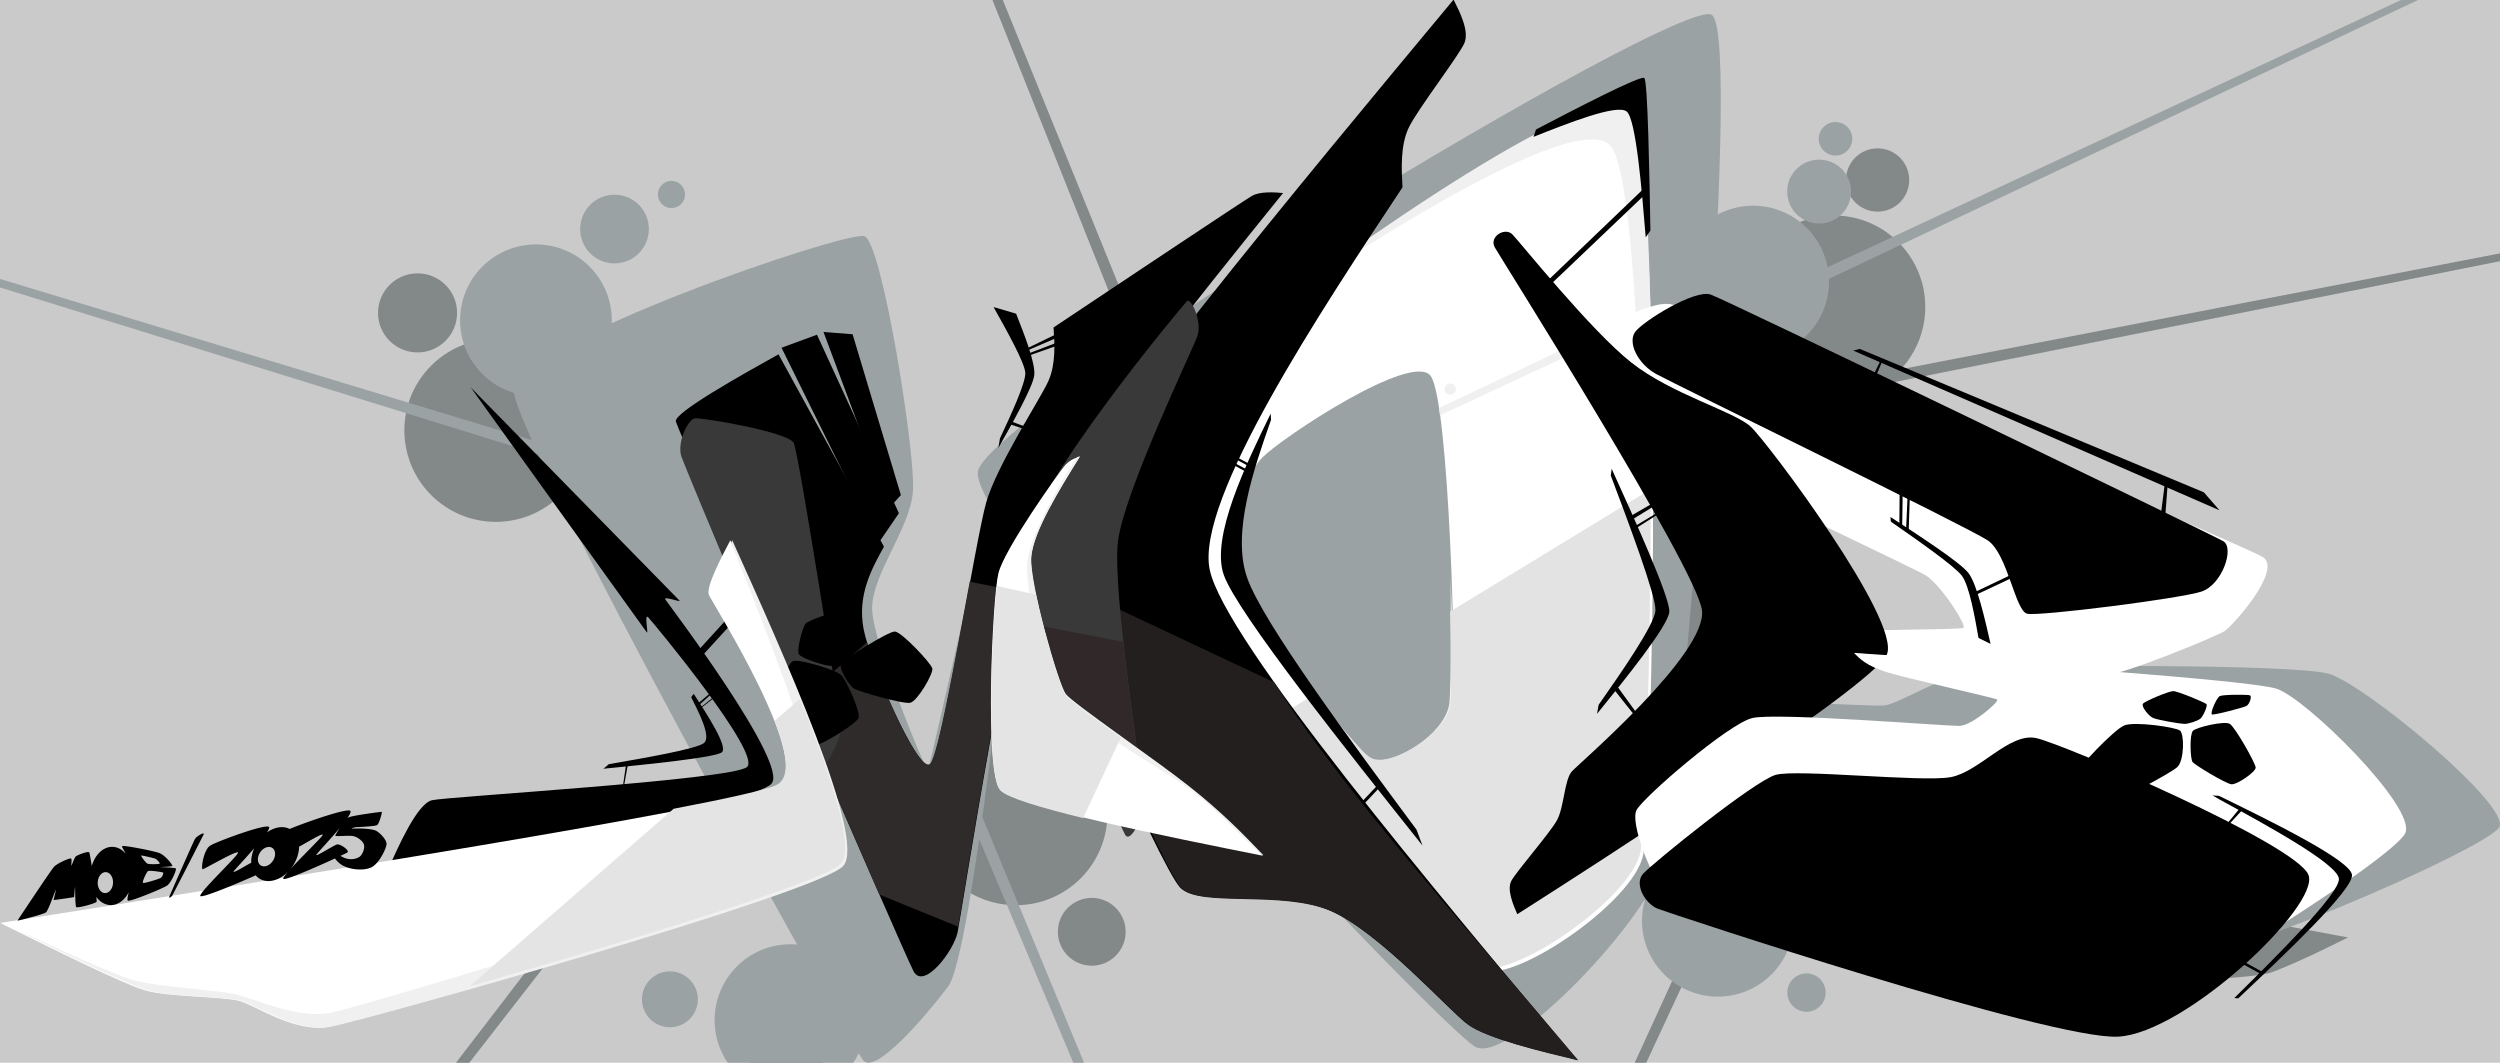 <?xml version="1.0" encoding="UTF-8"?>
<!-- Created with Inkscape (http://www.inkscape.org/) -->
<svg width="1098" height="466.74" version="1.1" viewBox="0 0 290.52 123.49" xmlns="http://www.w3.org/2000/svg">
 <g transform="translate(-46.051 -4.005)" type="layer">
  <rect x="37.245" y="-3.214" width="306.28" height="138.63" fill="#cacaca" stroke-width=".383"/>
 </g>
 <g id="U0_block" fill="#838889" type="layer">
  <path transform="translate(21.532 22.461)" d="m175.03-17.242c0.122 1.099 0.229 2.545 0.264 4.498 0.071 3.957-0.059 9.364-0.328 15.537l-0.203 4.652 4.107-2.195c0.882-0.471 1.867-0.72 2.867-0.727 3.431 0.004 6.152 2.728 6.152 6.156-2e-3 1.758-0.753 3.429-2.066 4.598l-2.988 2.658 3.609 1.723c1.504 0.718 3.598 1.729 5.312 2.551l0.926 0.443 0.982-0.293c1.146-0.343 2.163-0.602 2.832-0.721 0.446-0.079 0.771-0.07 0.627-0.084-0.08-0.008 0.225 0.067 0.381 0.121 0.313 0.108 0.748 0.282 1.256 0.504 1.524 0.667 3.695 1.767 5.969 2.982 2.842 1.52 5.869 3.227 8.193 4.562 0.016 0.009 2.807 1.636 3.43 1.996 0.01 0.02 0.021 0.039 0.031 0.061 0.022 0.042 0.043 0.087 0.066 0.133 0.025 0.051 0.051 0.104 0.078 0.158 0.268 0.544 0.59 1.239 0.807 1.74l0.391 0.906 0.889 0.432c4.517 2.188 8.787 4.255 11.631 5.644l0.051 0.025 0.053 0.021c2.583 1.127 4.827 2.114 6.482 2.853 1e-3 4.6e-4 0.943 0.435 1.756 0.809-5e-3 0.01-9e-3 0.018-0.014 0.027-0.054 0.107-0.114 0.222-0.18 0.34-0.496 0.887-1.321 1.995-2.057 2.859-7.2e-4 8.44e-4 -1.249 1.358-1.248 1.357 5.1e-4 -3.39e-4 -1.827 0.816-1.828 0.816-0.76 0.324-1.672 0.701-2.643 1.09-1.618 0.648-3.405 1.329-4.936 1.859l0.861 5.166c5.745 0.016 11.707 0.11 15.973 0.312 1.706 0.081 3.146 0.181 4.143 0.291 0.664 0.074 1.167 0.172 1.23 0.189 0.067 0.019 0.734 0.296 1.527 0.764 1.19 0.701 2.8 1.809 4.518 3.107 4.294 3.246 9.396 7.865 11.287 10.34 0.026 0.034 0.047 0.064 0.072 0.098-1.206 0.746-3.324 1.92-6.246 3.312-2.998 1.429-6.608 3.029-10.379 4.586l-8.32 3.436 8.854 1.631c0.703 0.13 1.402 0.259 2.133 0.395-1.408 0.684-2.841 1.413-4.098 1.998-2.316 1.078-4.344 1.928-5.023 2.133-0.738 0.223-3.02 0.474-5.168 0.617-1.745 0.116-4.354 0.228-5.742 0.6-1.085 0.29-2.813 1.202-3.797 1.658-0.983 0.456-2.015 0.877-2.971 1.123-0.955 0.246-1.806 0.309-2.488 0.18-0.202-0.038-1.561-0.365-3.217-0.799l-0.014 0.053c-1.678-0.464-4.026-1.117-7.137-1.99-4.959-1.372-11.168-3.143-17.449-4.988-0.633-0.184-1.219-0.354-1.836-0.535-0.274-0.081-0.543-0.163-0.844-0.252-1.581-0.464-3.119-0.927-4.693-1.397l-2.562-0.764-0.748 2.566c-0.769 2.642-3.162 4.437-5.912 4.438-3.434 1.41e-4 -6.162-2.727-6.162-6.152 2e-3 -0.622 0.098-1.24 0.285-1.832l-4.779-2.217c-2.41 3.814-6.762 8.78-10.652 12.201l-1.543 1.357 0.926 1.834c0.014 0.028 0.305 0.604 0.42 0.832-0.842-0.234-1.715-0.462-2.475-0.709l-1.07-0.348-0.994 0.527c-0.52 0.276-0.889 0.394-1.115 0.453-0.315-0.272-0.945-0.812-0.945-0.812-0.515-0.469-1.148-1.066-1.877-1.768-2.732-2.631-6.796-6.742-11.396-11.531l-0.246-0.256-0.303-0.182c-0.657-0.394-1.4-0.807-2.131-1.119-1.41-0.603-2.96-0.959-4.441-1.176-3.386-0.495-7.493-0.377-9.83-0.545-0.831-0.06-1.517-0.16-1.93-0.27-0.184-0.049-0.288-0.094-0.348-0.121-0.067-0.109-0.463-0.748-0.463-0.748-0.228-0.392-0.502-0.889-0.809-1.469-0.512-0.965-1.114-2.161-1.772-3.518l-0.566-1.166-1.266-0.271c-4.982-1.072-9.798-2.2-12.965-3.156-1.056-0.319-1.928-0.62-2.512-0.863-0.158-0.066-0.258-0.115-0.367-0.168-0.006-0.027-0.013-0.053-0.02-0.082-0.147-0.684-0.291-1.972-0.373-3.49l-5.287-0.188c-0.79 6.305-1.688 12.82-2.562 17.951-0.525 3.079-1.048 5.674-1.5 7.33-2.93e-4 0.001-0.5 1.553-0.5 1.553-1.321 1.74-3.411 4.252-5.191 5.988-0.557 0.543-0.913 0.778-1.338 1.107l-2.008-3.314-2.129 4.408c-1.029 2.131-3.172 3.479-5.535 3.482-3.434 1.4e-4 -6.16-2.727-6.16-6.162 5.8e-5 -3.435 2.726-6.16 6.154-6.16 0.183 4.7e-4 0.361 0.008 0.537 0.023l5 0.451-2.441-4.387c-0.93-1.672-2.007-3.631-3.049-5.518l-1.084-1.965-2.117 0.74c-9.294 3.251-24.706 7.808-36.164 11.041-7.639 2.155-13.967 3.804-14.582 3.92-0.443 0.084-0.961 0.088-1.551 0.006l-0.035-0.006-0.037-0.004c-1.421-0.156-3.203-0.901-4.785-1.66-0.923-0.443-2.067-1.052-3.107-1.33-0.377-0.101-0.85-0.177-1.19-0.225l-0.021-2e-3 -0.021-0.004c-2.039-0.251-5.386-0.366-7.5-0.617l-0.02-4e-3c-0.957-0.106-1.789-0.254-2.158-0.365-0.679-0.205-2.708-1.055-5.023-2.133-1.164-0.542-2.496-1.22-3.795-1.85 11.786-1.865 24.605-3.89 37.344-5.986l1.406-0.232 0.584-1.301c0.624-1.389 1.371-2.956 2.061-4.1 0.345-0.572 0.682-1.036 0.898-1.275 0.017-0.019 0.033-0.035 0.049-0.051 0.379-0.036 2.262-0.215 2.264-0.215 6.125-0.517 21.073-1.543 28.904-2.557l3.836-0.498-1.842-3.4c-5.136-9.488-10.345-19.29-14.461-27.42l-0.092-0.184-0.121-0.168c-2.067-2.875-3.871-5.385-5.75-7.998l1.398-0.969c-1.03-2.208-1.836-4.059-2.318-5.334-0.321-0.85-0.486-1.522-0.484-1.51l-0.23-1.695-1.641-0.49c-2.622-0.782-4.399-3.166-4.4-5.9 6e-5 -3.435 2.726-6.162 6.16-6.162 3.421 6.1e-5 6.138 2.709 6.158 6.125-0.004 0.049-0.006 0.09-0.012 0.154l-0.42 4.561 4.166-1.9c5.669-2.585 12.634-5.212 18.291-7.115 2.829-0.952 5.338-1.724 7.168-2.219 0.576-0.156 0.933-0.23 1.353-0.326 0.264 0.722 0.563 1.548 0.91 2.957 0.677 2.746 1.387 6.402 1.988 10.025 0.601 3.624 1.095 7.234 1.361 9.902 0.177 1.779 0.231 3.236 0.205 3.623-0.074 1.089-0.696 2.775-1.565 4.609-0.814 1.72-1.98 3.941-2.617 5.936-0.335 1.047-0.588 2.202-0.574 3.389 0.05 4.244 5.031 16.251 6.215 18.879l0.209 0.463 0.367 0.355c0.359 0.347 1.461 1.365 3.033 1.037l1.578-0.328 0.438-1.551c0.377-1.338 2.726-11.713 4.115-17.754l0.014-0.055 0.01-0.057c0.93-5.003 1.733-9.114 2.195-11.121l0.344 5.1c0.064 0.953 0.253 2.121 0.486 3.303 0.429 2.168 2.622 11.335 4.031 13.193 0.71 0.936 3.518 2.937 4.559 3.697l7.537 5.504-3.51-8.646c-2.009-4.951-3.83-10.025-4.922-14.105l-0.145-0.539-0.348-0.436c-1.055-1.318-2.017-2.557-2.922-3.752l-4.465-5.894 0.094-0.299-0.535-0.99c-0.352-0.651-0.576-1.172-0.689-1.504 0.168-0.212 0.406-0.49 0.768-0.85 0.815-0.811 2.053-1.885 3.564-3.098l0.391-0.314 0.25-0.436c0.94-1.637 2.485-4.252 2.922-5.244 0.894-2.029 0.916-4.154 0.848-5.883 4.495-2.996 10.304-6.865 14.906-9.918-1.17 1.465-2.22 2.752-3.402 4.25l3.537 3.867c0.846-0.553 1.668-1.091 2.523-1.645l0.365-0.236 0.27-0.338c6.056-7.599 12.563-15.508 18.805-23.047-0.296 0.48-0.618 0.984-0.805 1.381-1.049 2.231-1.099 4.723-1.043 6.6l0.135 4.527 3.885-2.326c14.202-8.507 27.636-15.842 32.729-17.775zm4.797 48.504 3.102 6.701c1.639 3.542 3.095 7.101 3.789 9.547 0.231 0.815 0.374 1.506 0.426 1.959 0.022 0.19 0.021 0.305 0.019 0.389-0.021 0.039 0.02-0.042-0.043 0.047l-0.541 0.762-0.051-0.006-0.924 0.943c-1.531 1.562-3.903 3.707-6.654 6.064l-6.24 5.348 8.189-0.686c1.556-0.13 4.297-0.104 7.01-0.016 1.943 0.063 8.353 0.399 9.518 0.244 1.469-0.195 4.857-1.958 6.197-2.555l7.418-3.301-7.936-1.721c-2.122-0.46-3.531-0.801-5.019-1.154 3.012-0.05 6.392-0.101 7.697-0.176 0.109-0.006 0.847-0.031 1.367-0.236 0.816-0.322 1.313-0.951 1.549-1.57 0.459-1.204-0.084-2.34-0.191-2.584-0.703-1.605-3.273-5.524-5.453-6.781-1.175-0.678-11.728-5.707-16.568-8.027zm36.359 0.148c7e-3 0.013 0.017 0.027 0.025 0.043 0.01 0.018 0.018 0.036 0.029 0.057-0.059-0.081-0.071-0.13-0.055-0.1zm-28.256 61.467c0.021 2e-6 0.043 0.002 0.066 0.006 0.028 0.005 0.029 0.005 0.057 0.014 0.017 0.005 0.032 0.011 0.047 0.018 0.014 6e-3 0.028 0.012 0.041 0.02 0.011 0.006 0.021 0.012 0.031 0.02 9e-3 0.006 0.019 0.012 0.027 0.02 8e-3 0.006 0.016 0.015 0.023 0.021 0.066 0.062 0.116 0.153 0.131 0.252 3e-3 0.021 4e-3 0.04 4e-3 0.059-2e-5 0.134-0.011 0.165-0.098 0.271-6e-3 0.008-0.013 0.016-0.019 0.023-8e-3 0.008-0.015 0.016-0.023 0.023-9e-3 0.008-0.019 0.016-0.029 0.023-0.011 0.008-0.023 0.016-0.035 0.023-0.014 0.008-0.028 0.016-0.043 0.023-0.017 0.008-0.035 0.016-0.053 0.021-0.03 0.009-0.03 0.009-0.061 0.014-0.023 0.004-0.046 0.006-0.066 0.006-0.018 2e-6 -0.038-8.89e-4 -0.059-0.004-0.028-0.004-0.029-0.006-0.057-0.014-0.025-7e-3 -0.025-0.006-0.049-0.016-0.014-0.006-0.028-0.013-0.041-0.02-0.012-0.006-0.022-0.012-0.033-0.02-0.01-0.006-0.018-0.014-0.027-0.021-8e-3 -0.006-0.016-0.013-0.023-0.02-0.068-0.062-0.119-0.151-0.135-0.25-4e-3 -0.023-6e-3 -0.046-6e-3 -0.066-1e-5 -0.02 2e-3 -0.042 6e-3 -0.064 5e-3 -0.031 4e-3 -0.032 0.014-0.062 6e-3 -0.018 0.014-0.036 0.021-0.053 7e-3 -0.015 0.015-0.029 0.023-0.043 7e-3 -0.012 0.015-0.024 0.023-0.035 8e-3 -0.01 0.015-0.02 0.023-0.029 8e-3 -0.008 0.015-0.016 0.023-0.023 7e-3 -0.007 0.015-0.013 0.023-0.02 0.107-0.087 0.138-0.098 0.271-0.098zm-132.08 0.623c0.359 6e-6 0.592 0.233 0.592 0.592-7e-6 0.359-0.233 0.592-0.592 0.592-0.359-5e-6 -0.592-0.233-0.592-0.592 6e-6 -0.359 0.233-0.592 0.592-0.592zm164.7 0.961c0.161 0.011 0.166 0.069 0.178 0.098-0.087-0.026-0.173-0.052-0.273-0.082 0.025-8.12e-4 0.075-0.017 0.096-0.016z" stop-color="#000000" style="-inkscape-stroke:none;font-variation-settings:normal"/>
  <path d="m67.777 105.43-1.877 1.256-122.98 160.1 0.132 0.068 125.12-160.89z" stop-color="#000000" style="-inkscape-stroke:none;font-variation-settings:normal"/>
  <path d="m213.13 45.06 2.239 0.291 197.98-39.519-0.055-0.138-200.11 38.704z" stop-color="#000000" style="-inkscape-stroke:none;font-variation-settings:normal"/>
  <path d="m200.85 101.47-1.548 1.644-84.062 183.55 0.144 0.036 85.97-184.8z" stop-color="#000000" style="-inkscape-stroke:none;font-variation-settings:normal"/>
  <path d="m131.35 38.378-0.135-2.254-76.011-187.03-0.125 0.08 75.611 189.27z" stop-color="#000000" style="-inkscape-stroke:none;font-variation-settings:normal"/>
  <g stroke-dasharray="0.794, 0.794" stroke-width=".265">
   <circle cx="57.622" cy="50.009" r="10.632"/>
   <circle cx="213.1" cy="35.672" r="10.632"/>
   <circle cx="118.06" cy="94.556" r="10.632"/>
  </g>
  <circle cx="126.87" cy="108.28" r="3.938" stroke-dasharray="0.294, 0.294" stroke-width=".098"/>
  <circle cx="218.19" cy="20.915" r="3.675" stroke-dasharray="0.274, 0.274" stroke-width=".091"/>
  <circle cx="48.523" cy="36.358" r="4.594" stroke-dasharray="0.343, 0.343" stroke-width=".114"/>
 </g>
 <g id="U1_block" transform="translate(-46.051 -4.005)" fill="#9ba2a3" type="layer">
  <path transform="translate(-3.527 .371)" d="m149.9 126.86c-1.379-1.665-40.66-72.382-40.609-77.86 0.051-5.477 38.698-18.611 40.74-17.925 2.043 0.686 5.942 25.197 5.645 29.581-0.297 4.384-4.796 9.702-4.749 13.722 0.047 4.02 6.31 18.946 6.474 18.81 0.163-0.136 6.516-28.798 7.271-30.902s2.82 1.886 2.672 5.072c-0.147 3.186-4.813 47.268-7.586 50.919-2.773 3.651-8.479 10.247-9.859 8.582z" stop-color="#000000" style="-inkscape-stroke:none;font-variation-settings:normal"/>
  <path d="m159.71 58.713c1.55-6.775 81.379-55.183 85.247-52.995 3.868 2.188-3.941 91.238-5.505 98.072-1.564 6.835-18.053 24.074-21.984 21.85-3.931-2.224-59.308-60.153-57.758-66.927z" stop-color="#000000" style="-inkscape-stroke:none;font-variation-settings:normal"/>
  <path d="m246.93 86.029c-2.41 1.009-18.815 15.236-16.52 16.957 2.295 1.721 52.574 14.53 62.288 14.278 9.714-0.252 42.317-14.654 43.782-17.119 1.465-2.465-15.696-16.696-19.832-17.85-4.136-1.154-35.59-1.022-39.968-0.58-4.378 0.443-9.858 4.026-11.557 4.251-1.699 0.226-15.783-0.947-18.193 0.062z" stop-color="#000000" style="-inkscape-stroke:none;font-variation-settings:normal"/>
  <g stroke-dasharray="0.506, 0.506" stroke-width=".169">
   <circle cx="108.33" cy="41.223" r="8.817"/>
   <circle cx="249.78" cy="36.725" r="8.817"/>
   <circle cx="245.68" cy="111" r="8.817"/>
  </g>
  <circle cx="255.98" cy="119.35" r="2.228" stroke-dasharray="0.128, 0.128" stroke-width=".043"/>
  <circle cx="257.45" cy="26.266" r="3.712" stroke-dasharray="0.213, 0.213" stroke-width=".071"/>
  <circle cx="259.35" cy="20.131" r="1.949" stroke-dasharray="0.112, 0.112" stroke-width=".037"/>
  <circle cx="137.91" cy="122.55" r="8.817" stroke-dasharray="0.506, 0.506" stroke-width=".169"/>
  <circle cx="123.9" cy="120.13" r="3.248" stroke-dasharray="0.186, 0.186" stroke-width=".062"/>
  <circle cx="117.46" cy="30.62" r="3.991" stroke-dasharray="0.229, 0.229" stroke-width=".076"/>
  <circle cx="124.08" cy="26.603" r="1.578" stroke-dasharray="0.091, 0.091" stroke-width=".03"/>
  <path d="m112.47 57.296-1.838-1.313-193.21-58.54-0.016 0.148 194.7 60.263z" stop-color="#000000" style="-inkscape-stroke:none;font-variation-settings:normal"/>
  <path d="m246.67 41.247 2.243-0.261 182.47-86.376-0.087-0.12-184.74 86.102z" stop-color="#000000" style="-inkscape-stroke:none;font-variation-settings:normal"/>
  <path d="m157.64 94.422 0.163 2.252 78.326 186.07 0.124-0.082-77.953-188.32z" stop-color="#000000" style="-inkscape-stroke:none;font-variation-settings:normal"/>
 </g>
 <g id="O_block" transform="translate(-46.051 -4.005)" type="layer">
  <path transform="matrix(2.138 0 0 2.138 -.266 -53.855)" d="m110.2 33.552c-1.986-2.545-19.681 10.428-21.179 11.779s-5.44 7.719-3.904 11.454c1.536 3.734 15.571 21.904 17.02 22.934 1.449 1.03 8.366-3.566 8.848-6.233 0.482-2.667 1.201-37.388-0.785-39.932zm-10.782 13.934c1.019 1.312 1.42 16.705 1.206 18.123-0.214 1.418-3.311 3.504-4.401 2.761-1.09-0.743-6.818-8.37-7.514-10.096s0.503-5.275 1.582-6.36c1.079-1.085 8.108-5.741 9.127-4.428z" fill="#fff" stop-color="#000000" style="-inkscape-stroke:none;font-variation-settings:normal"/>
  <g fill="#f0f0f0">
   <path d="m192.87 40.484c-0.012 0.022 35.96-25.102 40.409-19.455 4.449 5.647 3.975 75.822 3.987 75.8 0.012-0.022 2.47-74.62-1.744-79.969s-42.64 23.602-42.652 23.624z" stop-color="#000000" style="-inkscape-stroke:none;font-variation-settings:normal"/>
   <path transform="translate(-.067 -.073)" d="m202.73 89.398c0.965 1.182 2.257 2.765 3.164 2.986s2.837-0.339 4.765-1.588c1.928-1.25 3.549-3.101 3.851-4.778 0.302-1.677 0.172-14.877 0.177-14.865 5e-3 0.013 0.593 14.904 0.437 16.414-0.155 1.51-2.153 5.586-3.291 6.188-1.138 0.602-5.215-0.217-5.859-0.574-0.644-0.357-2.242-2.462-3.244-3.783z" stop-color="#000000" style="-inkscape-stroke:none;font-variation-settings:normal"/>
   <path d="m213.28 51.409 22.113-10.465 0.093 1.021-22.105 10.302z" stop-color="#000000" style="-inkscape-stroke:none;font-variation-settings:normal"/>
   <circle cx="214.58" cy="49.223" r=".656" stroke-dasharray="0.512, 0.512" stroke-width=".171"/>
  </g>
 </g>
 <g id="O_b_block" type="layer">
  <path d="m191.79 56.872-23.278 14.199c0.143 5.481 0.151 9.971-2e-3 10.988-0.458 3.031-7.078 7.491-9.407 5.902-0.938-0.639-3.491-3.688-6.293-7.313l-4.157 2.536c9.661 13.146 21.228 27.709 23.091 29.033 3.098 2.201 17.883-7.622 18.912-13.324 0.508-2.814 1.135-22.333 1.134-42.022z" fill="#e4e3e3" stop-color="#000000" style="-inkscape-stroke:none;font-variation-settings:normal"/>
 </g>
 <g id="M1_block" transform="translate(-46.051 -4.005)" type="layer">
  <path transform="matrix(1.831 0 0 1.831 39.903 -26.442)" d="m46.25 43.372c0.124 0.555 14.45 33.707 15.09 34.902 0.639 1.195 2.534-1.257 2.792-2.472 0.258-1.215 3.412-21.817 5.163-25.862 1.751-4.045 9.984-14.238 15.497-21.063-0.525-0.044-1.459-0.122-1.996 0.193-0.537 0.315-8.242 5.451-12.573 8.339 0.066 0.984 0.154 2.31-0.324 3.394-0.478 1.084-3.284 5.371-3.949 7.709-0.665 2.339-2.819 15.951-3.547 16.631-0.728 0.679-3.832-6.451-4.238-8.605s0.529-3.837 1.295-5.215c-2.231-4.069-4.463-8.138-6.694-12.207-2.275 1.269-6.639 3.702-6.515 4.257z" stop-color="#000000" style="-inkscape-stroke:none;font-variation-settings:normal"/>
  <path d="m136.87 44.412 11.235 22.755 2.407-3.524-9.522-20.743z" stop-color="#000000" style="-inkscape-stroke:none;font-variation-settings:normal"/>
  <path d="m141.75 42.585 7.634 20.455 1.357-1.507-5.614-18.689z" stop-color="#000000" style="-inkscape-stroke:none;font-variation-settings:normal"/>
  <path d="m164.13 40.455c0.929 2.35 2.289 5.792 2.106 7.183-0.184 1.391-2.55 5.564-4.166 8.412l0.184-1.107c1.185-2.536 3.004-6.428 2.946-7.61-0.058-1.182-2.258-5.099-3.692-7.65 0 0 2.622 0.772 2.622 0.772z" stop-color="#000000" style="-inkscape-stroke:none;font-variation-settings:normal"/>
  <path d="m163.28 53.265 1.806 0.598 0.126-0.267-1.722-0.652z" stop-color="#000000" style="-inkscape-stroke:none;font-variation-settings:normal"/>
  <path d="m165.35 44.508 3.378-1.643-0.105 0.492-3.142 1.353z" stop-color="#000000" style="-inkscape-stroke:none;font-variation-settings:normal"/>
  <path d="m165.66 45.041 3.258-1.242-0.011 0.364-3.212 1.136z" stop-color="#000000" style="-inkscape-stroke:none;font-variation-settings:normal"/>
 </g>
 <g id="M1_b_block" type="layer">
  <path transform="translate(-46.051 -4.005)" d="m158.74 71.606c-1.64 8.798-3.709 20.319-4.612 21.162-1.186 1.107-5.795-9.07-7.326-14.115l-8.206 7.112c3.591 8.303 7.069 16.31 9.646 22.195l9.152 3.732c0.531-2.827 4.086-25.721 7.13-38.94z" fill="#302b2b" stop-color="#000000" style="-inkscape-stroke:none;font-variation-settings:normal"/>
 </g>
 <g id="M3_block" transform="translate(-46.051 -4.005)" type="layer">
  <path transform="matrix(1.79 .383 -.383 1.79 94.475 -91.939)" d="m75.329 37.455c-6.856 13.069-17.838 34.002-18.156 37.998-0.318 3.996 11.557 19.783 12.971 20.756s6.286-1.214 9.593-0.566c3.307 0.648 8.719 4.625 10.073 5.239 1.354 0.613 4.943 0.697 7.274 0.751-10.926-8.501-27.538-21.427-29.331-25.571s3.45-17.493 6.898-26.273c-0.304-1.12-0.692-2.55-0.406-3.781 0.286-1.231 2.192-5.202 2.335-6.01s-0.684-1.837-1.251-2.542z" stop-color="#000000" style="-inkscape-stroke:none;font-variation-settings:normal"/>
  <path transform="matrix(1.831 0 0 1.831 39.903 -26.442)" d="m27.937 71.93c0.681-1.547 1.887-4.287 2.838-4.515 0.952-0.228 19.012-1.286 19.99-2.106 0.977-0.82-5.952-9.168-6.257-9.493-0.305-0.325 0.04 1.126-0.106 0.937-0.146-0.189-7.397-10.285-11.174-15.544 4.475 4.566 13.113 13.382 13.254 13.534 0.14 0.152-1.081-0.338-0.888-0.054s7.909 10.483 6.716 11.687-15.418 3.873-24.372 5.553z" stop-color="#000000" style="-inkscape-stroke:none;font-variation-settings:normal"/>
  <path d="m127.17 79.607 6.203-6.798 0.34 0.765-6.288 6.883z" stop-color="#000000" style="-inkscape-stroke:none;font-variation-settings:normal"/>
  <path d="m193.71 52.074c-2.825 5.795-6.991 14.343-5.447 18.734 1.544 4.391 14.386 20.52 23.092 31.455l-0.69-1.844c-7.609-10.256-17.821-24.021-19.674-29.243s0.794-12.768 2.767-18.391c0 0-0.047-0.712-0.047-0.712z" stop-color="#000000" style="-inkscape-stroke:none;font-variation-settings:normal"/>
  <path d="m189.35 56.901 0.287 0.156 1.73 0.919-0.191 0.21-1.951-1.056z" stop-color="#000000" style="-inkscape-stroke:none;font-variation-settings:normal"/>
  <path d="m189.08 57.574 0.287 0.156 1.73 0.919-0.191 0.21-1.951-1.056z" stop-color="#000000" style="-inkscape-stroke:none;font-variation-settings:normal"/>
  <path d="m206.24 95.188-0.206 0.164-1.668 1.765 0.254 0.252 1.69-1.793z" stop-color="#000000" style="-inkscape-stroke:none;font-variation-settings:normal"/>
  <path d="m126.67 84.637c1.558 2.396 4.013 6.168 3.269 6.785-0.744 0.616-8.712 1.41-13.771 1.914l0.639-0.533c4.139-0.716 10.208-1.765 11.058-2.458 0.851-0.692-0.543-3.45-1.494-5.33 0 0 0.299-0.377 0.299-0.377z" stop-color="#000000" style="-inkscape-stroke:none;font-variation-settings:normal"/>
  <path d="m127.2 85.719 1.394-1.177 0.121 0.117-1.375 1.234z" stop-color="#000000" style="-inkscape-stroke:none;font-variation-settings:normal"/>
  <path d="m127.56 86.158 0.024-0.038 1.399-1.122-0.019 0.161-1.354 1.052z" stop-color="#000000" style="-inkscape-stroke:none;font-variation-settings:normal"/>
  <path d="m118.79 92.962-0.015 0.086-0.336 2.307 0.129-0.007 0.423-2.381z" stop-color="#000000" style="-inkscape-stroke:none;font-variation-settings:normal"/>
 </g>
 <g id="M3_b_block" type="layer">
  <path transform="matrix(1.79 .383 -.383 1.79 48.564 -95.874)" d="m57.99 78.661c3.149 6.169 11.065 16.798 12.154 17.547 1.414 0.973 6.286-1.214 9.593-0.566 3.307 0.648 8.719 4.625 10.073 5.239 1.354 0.613 4.943 0.697 7.274 0.751-8.696-6.767-18.345-13.72-23.906-19.433z" fill="#241f1f" stop-color="#000000" style="-inkscape-stroke:none;font-variation-settings:normal"/>
 </g>
 <g id="Mstone_2_block" display="none" type="layer">
  <path transform="matrix(1.632 0 0 1.632 -9.134 -51.34)" d="m118.79 63.228c0.225-0.645-0.438-3.079-1.043-3.572-0.604-0.494-4.245-1.358-4.702-1.097-0.458 0.261-0.864 3.716-0.661 4.138s2.769 1.974 3.622 2.052c0.853 0.078 2.559-0.876 2.784-1.521z" stop-color="#000000" style="-inkscape-stroke:none;font-variation-settings:normal"/>
  <path transform="matrix(1.632 0 0 1.632 -7.43 -50.772)" d="m114.61 64.674c-0.549-0.335-1.666-0.971-2.44-1.274-0.774-0.303-2.421-0.198-2.738 0.113-0.317 0.311-0.847 2.344-0.422 2.643 0.425 0.299 4.765 0.612 5.095 0.543 0.33-0.069 1.054-1.69 0.504-2.025z" stop-color="#000000" style="-inkscape-stroke:none;font-variation-settings:normal"/>
  <path transform="matrix(1.632 0 0 1.632 -9.014 -49.739)" d="m111.38 62.353c0.381 0.027 0.381 0.027 0.407-0.364 0.025-0.391 0.126-1.937-0.189-2.508-0.316-0.571-2.035-1.718-2.375-1.65-0.34 0.068-0.747 1.757-0.708 2.2 0.039 0.443 0.692 1.738 1.048 1.978 0.356 0.24 1.436 0.316 1.817 0.343z" stop-color="#000000" style="-inkscape-stroke:none;font-variation-settings:normal"/>
  <path transform="matrix(.76 -1.501 1.501 .76 -18.41 133.99)" d="m98.016 76.41c0.308-0.311 4.143-2.738 4.712-2.712s3.136 2.738 3.235 3.197c0.099 0.458-1.29 2.819-1.968 2.913-0.678 0.094-5.012-1.421-5.502-1.695s-0.785-1.391-0.477-1.702z" display="inline" stop-color="#000000" style="-inkscape-stroke:none;font-variation-settings:normal"/>
  <path transform="matrix(.676 1.161 -1.161 .676 183.99 -128.92)" d="m93.746 75.434c0.217 0.357 2.367 1.06 2.818 0.999 0.451-0.06 2.393-1.387 2.443-1.712 0.049-0.325-1.311-2.718-1.72-2.891s-2.68 0.661-2.948 0.938c-0.268 0.277-0.81 2.308-0.593 2.665z" display="inline" stop-color="#000000" style="-inkscape-stroke:none;font-variation-settings:normal"/>
  <path transform="translate(-.607 .082)" d="m166 30.759c0.018 0.332 1.268 1.241 1.385 1.724s-0.771 1.644-0.593 1.764c0.178 0.121 2.659-0.295 2.964-0.515 0.305-0.22 0.715-1.902 0.534-2.243s-2.022-1.497-2.498-1.568c-0.476-0.071-1.81 0.505-1.792 0.837z" stop-color="#000000" style="-inkscape-stroke:none;font-variation-settings:normal"/>
 </g>
 <g id="M4_block" transform="translate(-46.051 -4.005)" fill="#393939" type="layer">
  <path transform="translate(-5.297 .947)" d="m189.29 38.045c-0.445 0.438-18.102 21.528-18.859 28.346-0.757 6.817 11.056 32.616 11.673 33.677 0.617 1.061 2.296-2.14 2.095-4.558-0.202-2.418-3.606-23.803-2.939-29.494s8.596-22.149 9.223-23.868c0.627-1.72-0.747-4.541-1.192-4.103z" stop-color="#000000" style="-inkscape-stroke:none;font-variation-settings:normal"/>
  <path d="m125.24 57.077c0.562 1.611 13.772 33.151 15.189 35.581s3.441-3.588 3.412-4.006c-0.029-0.418-4.925-31.88-5.548-33.169-0.623-1.288-10.641-2.953-11.467-2.872-0.825 0.081-2.147 2.854-1.585 4.465z" stop-color="#000000" style="-inkscape-stroke:none;font-variation-settings:normal"/>
 </g>
 <g id="M4_b_block" type="layer">
  <path d="m120.89 72.712c1.659 5.255 4.097 11.341 6.161 16.179l5.605 2.242c-0.401-3.049-1.43-10.056-2.143-16.55z" fill="#312929" stop-color="#000000" style="-inkscape-stroke:none;font-variation-settings:normal"/>
 </g>
 <g id="Mstone_1_block" type="layer">
  <path transform="matrix(1.343 0 0 1.343 -32.814 -25.903)" d="m91.666 79.903c-0.157-0.586 0.884-3.211 1.388-3.412 0.504-0.201 3.611 0.731 4.115 1.163 0.505 0.432 1.737 3.261 1.56 3.75s-3.282 2.429-3.734 2.335c-0.452-0.094-3.172-3.251-3.329-3.837z" stop-color="#000000" style="-inkscape-stroke:none;font-variation-settings:normal"/>
  <path transform="matrix(1.343 0 0 1.343 -33.063 -25.28)" d="m93.746 75.434c0.217 0.357 2.367 1.06 2.818 0.999 0.451-0.06 2.393-1.387 2.443-1.712 0.049-0.325-1.311-2.718-1.72-2.891s-2.68 0.661-2.948 0.938c-0.268 0.277-0.81 2.308-0.593 2.665z" stop-color="#000000" style="-inkscape-stroke:none;font-variation-settings:normal"/>
  <path transform="matrix(1.343 0 0 1.343 -33.967 -25.592)" d="m98.07 76.451c0.254-0.351 4.089-2.778 4.658-2.752s3.136 2.738 3.235 3.197c0.099 0.458-1.29 2.819-1.899 2.965-0.609 0.145-4.364-0.94-4.854-1.214s-1.394-1.843-1.14-2.194z" stop-color="#000000" style="-inkscape-stroke:none;font-variation-settings:normal"/>
 </g>
 <g id="M2_block" transform="translate(-46.051 -4.005)" type="layer">
  <path transform="matrix(1.29 1.3 -1.3 1.29 143.92 -52.956)" d="m26.016 101.08c10.425-14.457 27.64-38.329 28.597-41.037 0.957-2.707-11.205-5.338-11.7-5.544-0.495-0.206-1.144-2.269-1.502-3.407 7.28 2.72 19.45 7.268 19.626 9.543 0.176 2.275-14.412 28.438-15.654 30.276-1.243 1.839-4.226 2.336-5.18 2.892-0.954 0.556-3.377 3.063-4.707 3.784-1.33 0.721-6.134 2.355-9.479 3.494z" fill="#fff" stop-color="#000000" style="-inkscape-stroke:none;font-variation-settings:normal"/>
  <path d="m131.15 66.8c-0.04 0.075-0.094 0.181-0.135 0.26 4.933 12.38 13.029 32.753 10.345 35.803-2.701 3.071-52.909 17.989-56.776 18.814-3.868 0.825-9.045-1.667-11.225-2.148-2.181-0.481-9.165-0.837-11.913-1.657-2.459-0.734-9.266-3.882-14.846-6.483 5.779 2.874 13.866 6.888 16.477 7.676 2.652 0.8 9.035 0.717 10.988 1.24 1.953 0.523 6.447 3.76 10.439 3.005 3.993-0.755 56.816-15.527 59.547-18.689 2.732-3.162-7.05-24.848-12.901-37.821z" fill="#f0f0f0" stop-color="#000000" style="-inkscape-stroke:none;font-variation-settings:normal"/>
  <path transform="matrix(-1.831 0 0 1.831 267.8 -28.037)" d="m52.588 46.496c1.26 2.024 2.967 4.766 3.091 6.4 0.124 1.635-1.732 8.085-2.183 8.681s-5.683 4.162-7.814 5.848c-2.131 1.685-3.429 3.035-4.727 4.386 5.917-1.181 15.702-3.136 16.687-4.205s0.488-12.17 0.099-13.73c-0.389-1.559-3.796-6.316-4.157-6.764-0.361-0.449-0.752-0.551-0.996-0.615z" fill="#fff" stop-color="#000000" style="-inkscape-stroke:none;font-variation-settings:normal"/>
  <path d="m171.56 57.025c-0.1 0.026-0.218 0.059-0.342 0.099-2.497 3.852-5.193 8.753-5.742 11.907-0.566 3.253 2.571 15.064 3.372 16.155 0.801 1.091 9.11 6.464 13.569 9.225 4.326 2.679 7.483 6.566 10.27 8.934 0.052 0.01 0.123 0.025 0.175 0.035-2.377-2.472-4.753-4.944-8.655-8.03-3.902-3.086-13.482-9.617-14.309-10.708s-4.225-12.903-3.998-15.896c0.227-2.993 3.353-8.014 5.661-11.72z" fill="#f0f0f0" stop-color="#000000" style="-inkscape-stroke:none;font-variation-settings:normal"/>
 </g>
 <g id="M2_b_block" fill="#e5e4e4" type="layer">
  <path transform="matrix(1.29 1.3 -1.3 1.29 97.83 -57.235)" d="m51.785 55.14-0.138 2.104c1.924 0.85 3.312 1.821 2.965 2.803-0.243 0.689-1.553 2.765-3.521 5.689l-1.12 17.115c4.686-8.473 11.183-20.684 11.065-22.213-0.103-1.33-4.326-3.435-9.251-5.498z" stop-color="#000000" style="-inkscape-stroke:none;font-variation-settings:normal"/>
  <path transform="matrix(-1.831 0 0 1.831 221.79 -31.938)" d="m57.859 54.631c0.355 2.945 0.67 12.011-0.217 12.974-0.427 0.464-2.548 1.096-5.252 1.757l-2.392-5.111c1.721-1.24 3.262-2.363 3.497-2.674 0.325-0.429 1.369-3.877 1.887-6.394z" stop-color="#000000" style="-inkscape-stroke:none;font-variation-settings:normal"/>
 </g>
 <g id="sign" type="layer">
  <path d="m40.241 94.197c-1.295 0.174-4.848 1.417-6.58 2.13a2.471 3.386 33.469 0 0-2.646 0.409c0.208-0.312 0.315-0.54 0.257-0.628-0.297-0.455-6.11 1.683-6.864 2.172-0.754 0.489-1.093 2.759-0.842 2.724 0.251-0.035 4.35-2.449 4.076-1.866-0.275 0.583-4.497 4.571-4.367 4.974 0.105 0.328 4.575-1.557 6.441-2.397a2.471 3.386 33.469 0 0 0.39 0.358 2.471 3.386 33.469 0 0 3.37-0.773c-0.366 0.421-0.592 0.729-0.555 0.819 0.113 0.27 3.868-1.375 6.005-2.361 0.209 0.291 0.517 0.604 0.914 0.823 0.892 0.493 2.48 0.642 3.351 0.192 0.87-0.45 1.713-2.188 1.73-2.691 0.017-0.503-0.809-1.353-1.251-1.557-0.442-0.205-1.572-0.247-1.883-0.249-0.31-0.002-0.831 0.019-0.914-0.011-0.083-0.03 0.441-0.138 0.477-0.141 0.036-3e-3 2.206-0.087 2.465-0.238 0.259-0.152 0.615-1.523 0.55-1.544-0.065-0.021-3.465 0.433-3.874 0.646-0.04 0.021-0.089 0.061-0.141 0.109 0.312-0.451 0.471-0.783 0.348-0.879-0.062-0.049-0.222-0.052-0.457-0.021zm-16.654 2.658c-0.227 0.041-0.79 0.38-0.943 0.659-0.205 0.372-2.882 6.461-2.974 6.693-0.092 0.232 0.247 0.047 0.379-0.191 0.131-0.238 3.522-6.824 3.627-7.088 0.026-0.066-0.012-0.086-0.088-0.072zm-10.793 1.569a2.471 3.386 2.71 0 0-2.128 2.209c-0.135-0.833-0.252-1.497-0.286-1.568-0.101-0.209-1.423 0.305-1.584 0.468-0.161 0.163-0.452 1.031-0.497 1.048-0.045 0.017 0.087-0.774-0.053-0.827-0.14-0.053-1.594 0.539-1.996 1.005-0.402 0.466-3.839 5.646-4.036 5.942-0.197 0.297-0.197 0.297-0.042 0.259 0.155-0.038 2.932-0.713 3.186-0.953 0.254-0.24 0.988-2.308 1.108-2.561 0.119-0.254-0.253 1.12-0.234 1.138 0.019 0.018 2.346-0.311 2.371-0.334 0.025-0.023 0.105-1.345 0.12-1.138 0.015 0.207 0.004 2.164 0.14 2.301 0.136 0.137 2.321-0.432 2.374-0.649 0.009-0.037-0.013-0.257-0.047-0.538a2.471 3.386 2.71 0 0 1.605 0.949 2.471 3.386 2.71 0 0 2.162-1.489c-0.116 0.531-0.203 0.906-0.094 0.973 0.246 0.152 4.063-1.414 4.554-1.75 0.491-0.336 1.131-1.854 1.02-1.98-0.11-0.126-1.707-0.148-1.77-0.163-0.063-0.015 1.302-0.051 1.361-0.145 0.058-0.094-0.814-1.212-1.474-1.478-0.639-0.257-3.951-0.894-4.319-0.832-0.012 2e-3 -0.021 0.005-0.026 0.008-0.094 0.059 0.143 0.377 0.411 0.905a2.471 3.386 2.71 0 0-1.504-0.812 2.471 3.386 2.71 0 0-0.323 0.014zm3.617 0.991c0.134-0.012 1.475 0.297 1.655 0.377 0.186 0.082 0.568 0.523 0.48 0.578-0.088 0.055-1.182 0.09-1.406-9e-3 -0.224-0.098-0.794-0.909-0.738-0.944 0.002-9.6e-4 0.005-2e-3 0.009-2e-3zm23.069-3.197c-0.297 0.448-0.533 0.857-0.513 0.904 0.044 0.101 1.601-0.065 2.108 0.045 0.506 0.11 1.099 0.586 1.216 0.975 0.117 0.389-0.126 1.089-0.44 1.364-0.314 0.275-1.013 0.463-1.694 0.233-0.201-0.068-0.403-0.171-0.594-0.278 0.424-0.2 0.754-0.36 0.81-0.398 0.304-0.203-0.815-1.028-1.215-0.93-0.399 0.099-2.687 1.603-2.358 1.14 0.188-0.265 1.599-1.755 2.679-3.055zm-2.06 0.766c0.084-0.013 0.103 0.022 0.031 0.124-0.32 0.455-2.453 2.516-3.675 3.857a2.471 3.386 33.469 0 0 0.259-0.354 2.471 3.386 33.469 0 0 0.719-2.217c0.766-0.417 2.305-1.353 2.665-1.411zm-7.876 1.588a2.471 3.386 33.469 0 0-0.347 1.684c-0.736 0.373-2.294 1.363-2.018 0.975 0.169-0.238 1.322-1.462 2.364-2.659zm1.487-0.125a0.889 1.218 33.469 0 1 0.609 0.084 0.889 1.218 33.469 0 1 0.07 1.506 0.889 1.218 33.469 0 1-1.413 0.526 0.889 1.218 33.469 0 1-0.07-1.506 0.889 1.218 33.469 0 1 0.804-0.61zm-18.927 2.921a0.889 1.218 2.71 0 1 0.199-0.021 0.889 1.218 2.71 0 1 0.83 1.259 0.889 1.218 2.71 0 1-0.945 1.175 0.889 1.218 2.71 0 1-0.83-1.259 0.889 1.218 2.71 0 1 0.746-1.154zm5.195-0.166c0.37-0.042 1.57 0.15 1.644 0.19 0.082 0.045-0.038 0.504-0.299 0.642-0.261 0.138-1.883 0.639-2.02 0.564-0.137-0.074 0.394-1.272 0.589-1.376 0.018-0.01 0.048-0.016 0.086-0.021z" stop-color="#000000" style="-inkscape-stroke:none;font-variation-settings:normal"/>
 </g>
 <g id="B1_block" transform="translate(-46.051 -4.005)" type="layer">
  <path transform="matrix(1.831 0 0 1.831 43.431 -19.756)" d="m107.6 32.313c1.482 0.451 36.091 15.217 37.424 16.004 1.333 0.787-1.905 4.385-2.4 4.711-0.495 0.326-6.382 2.756-7.582 2.804-1.199 0.048-18.943-1.579-19.295-1.634-0.351-0.055 0.276-1.019 1.176-1.12 0.9-0.102 8.841-0.139 9.114-0.246 0.273-0.108-1.459-2.806-2.43-3.366-0.971-0.56-17.016-8.135-17.883-8.687s-3.89-4.889-3.782-5.635 4.175-3.281 5.657-2.829z" fill="#fff" stop-color="#000000" style="-inkscape-stroke:none;font-variation-settings:normal"/>
  <g>
   <path d="m225.23 108.41c2.862-1.828 38.307-24.47 40.079-28.324 1.773-3.853-13.866-24.711-15.811-26.501-1.945-1.791-9.152-3.735-13.869-7.448-4.717-3.713-12.986-14.053-13.834-14.906-0.847-0.853-2.748 0.264-2.028 1.536s23.348 37.111 24.061 42.115-14.236 17.8-15.109 18.757c-0.874 0.956-0.902 4.168-1.738 5.689-0.836 1.521-4.834 6.067-5.323 7.083-0.49 1.016 0.222 2.685 0.71 3.828h1e-5s-1e-5 0 2.862-1.828z" stop-color="#000000" style="-inkscape-stroke:none;font-variation-settings:normal"/>
   <path d="m233.34 58.477c2.561 5.639 6.796 14.966 6.698 16.609-0.098 1.643-5.273 8.018-8.401 11.872l0.187-1.048c2.481-3.547 6.515-9.314 6.603-10.976 0.088-1.663-3.18-10.336-5.19-15.671l0.103-0.786z" stop-color="#000000" style="-inkscape-stroke:none;font-variation-settings:normal"/>
   <path d="m235.44 64.027 2.804-1.617 0.28 0.251-2.814 1.729z" stop-color="#000000" style="-inkscape-stroke:none;font-variation-settings:normal"/>
   <path d="m236.21 65.043 2.445-1.461 0.055 0.189-2.444 1.56z" stop-color="#000000" style="-inkscape-stroke:none;font-variation-settings:normal"/>
   <path d="m233.73 84.283 2.484 3.122-0.16-0.799-2.095-2.882z" stop-color="#000000" style="-inkscape-stroke:none;font-variation-settings:normal"/>
   <path d="m224.26 19.907c3.898-1.551 9.775-3.889 10.845-2.93 1.07 0.958 1.744 9.16 2.191 14.602 0 0 0.546-0.788 0.546-0.788-0.107-6.168-0.3-17.359-0.712-17.723s-8.261 3.728-12.587 5.983c0 0-0.283 0.857-0.283 0.857z" stop-color="#000000" style="-inkscape-stroke:none;font-variation-settings:normal"/>
   <path d="m237.5 25.723-0.411 0.175-11.381 10.906 0.588 0.211 11-10.483z" stop-color="#000000" style="-inkscape-stroke:none;font-variation-settings:normal"/>
  </g>
 </g>
 <g id="B3_block" transform="translate(-46.051 -4.005)" type="layer">
  <path d="m261.49 79.875c16.916 1.157 45.667 3.122 49.073 4.151 3.406 1.029 16.352 13.836 15.002 16.786-1.35 2.95-28.368 20.014-32.205 20.255-3.837 0.242-54.064-14.56-54.657-14.803s-3.288-6.614-2.465-8.138c0.823-1.523 10.645-9.993 13.429-10.678s22.709 0.963 24.135 0.906 4.665-2.873 4.336-3.067c-0.329-0.194-10.588-2.469-12.874-3.188-2.286-0.719-3.098-1.541-3.774-2.225z" fill="#fff" stop-color="#000000" style="-inkscape-stroke:none;font-variation-settings:normal"/>
 </g>
 <g id="B2_block" transform="translate(-46.051 -4.005)" display="none" type="layer">
  <path transform="matrix(-1.29 1.3 1.3 1.29 229.93 -52.795)" d="m26.016 101.08c9.443-13.819 25.036-36.637 25.986-39.484 0.95-2.847-8.285-8.648-9.129-9.941-0.844-1.293-3.3-14.3-3.311-14.535-0.011-0.235 1.806 0.44 2.105 1.381 0.3 0.941 1.893 10.199 3.634 11.939s15.958 7.944 15.994 10.101c0.036 2.158-14.67 28.532-15.912 30.37-1.243 1.839-4.226 2.336-5.18 2.892-0.954 0.556-3.377 3.063-4.707 3.784-1.33 0.721-6.134 2.355-9.479 3.494z" fill="#fff" stop-color="#000000" style="-inkscape-stroke:none;font-variation-settings:normal"/>
  <path d="m240.63 85.816-7.992 2.505c-2.355 7.876-4.453 15.746-3.013 17.222 1.059 1.086 9.591 3.955 19.892 7.115l11.97-13.344c-9.639-1.999-16.819-3.655-18.509-4.491-1.979-0.979-2.448-4.719-2.349-9.008z" display="inline" fill="#e5e4e4" stop-color="#000000" style="-inkscape-stroke:none;font-variation-settings:normal"/>
  <path transform="matrix(-1.29 1.3 1.3 1.29 229.99 -52.901)" d="m39.51 37.02c0.214-0.133 1.961 0.435 2.271 1.297 0.331 0.919 2.125 10.025 3.909 11.762 1.784 1.737 16.186 8.072 16.239 10.294 0.053 2.222-14.874 28.964-16.149 30.855-1.275 1.891-4.434 2.798-5.472 3.335-1.038 0.537-3.503 3.001-4.928 3.715s-6.674 2.351-10.33 3.49c9.574-13.927 25.384-36.923 26.371-39.792s-8.055-8.698-8.87-10.015c-0.816-1.317-3.059-14.662-3.063-14.906-2.68e-4 -0.015 0.007-0.027 0.022-0.036zm0.335 0.426c-0.039 0.012-0.06 0.033-0.058 0.063 0.013 0.242 2.168 13.284 3.037 14.574s10.71 7.018 9.772 9.835-16.862 25.395-26.504 39.069c3.192-0.977 7.776-2.38 9.05-3.082 1.274-0.702 3.619-3.375 4.694-3.943 1.074-0.568 4.185-1.323 5.463-3.175 1.278-1.853 15.928-27.942 15.851-30.113-0.077-2.171-14.175-8.499-15.945-10.226s-3.44-10.994-3.716-11.91c-0.242-0.801-1.373-1.174-1.643-1.092z" display="inline" stop-color="#000000" style="-inkscape-stroke:none;font-variation-settings:normal"/>
 </g>
 <g id="Bstone_1_block" type="layer">
  <path d="m245.4 93.364c-0.562 0.284-0.562 0.284-0.607 0.251-0.044-0.033-3.716-2.787-3.564-3.568 0.152-0.781 4.431-5.246 5.615-5.744 1.184-0.498 5.982 0.196 6.489 0.59 0.507 0.394 0.507 3.423-0.286 4.216-0.793 0.793-7.085 3.971-7.647 4.256z" stop-color="#000000" style="-inkscape-stroke:none;font-variation-settings:normal"/>
  <path d="m254.83 84.931c-0.403 0.431-0.302 3.257-0.041 3.611 0.261 0.354 3.854 2.524 4.518 2.593 0.664 0.07 2.835-1.444 2.821-1.941-0.015-0.498-2.393-4.719-3.016-5.082-0.623-0.363-3.879 0.388-4.282 0.819z" stop-color="#000000" style="-inkscape-stroke:none;font-variation-settings:normal"/>
  <path d="m250.2 83.429c0.524 0.235 3.163 0.685 3.642 0.693 0.478 0.007 1.596-0.365 1.887-0.631 0.291-0.265 0.854-1.485 0.679-1.672-0.175-0.187-3.346-1.505-3.858-1.508-0.512-0.003-3.29 1.16-3.521 1.465-0.231 0.305 0.647 1.417 1.171 1.653z" stop-color="#000000" style="-inkscape-stroke:none;font-variation-settings:normal"/>
  <path d="m257.05 83.023c-0.26-0.097 0.533-1.947 0.906-2.135s3.237-0.188 3.501-0.09c0.264 0.098-0.031 1.049-0.411 1.241-0.38 0.192-3.736 1.08-3.995 0.984z" stop-color="#000000" style="-inkscape-stroke:none;font-variation-settings:normal"/>
 </g>
 <g id="B5_block" type="layer">
  <path transform="translate(-42.524 -5.862)" d="m232.55 44.419c0.91-1.23 6.921-4.97 8.764-4.331s58.254 27.885 59.576 28.665c1.322 0.78-0.123 5.042-2.53 5.85-2.407 0.808-18.855 2.893-20.259 2.578-1.403-0.315-2.274-6.976-4.588-8.525-2.314-1.55-36.414-18.163-38.545-19.342s-3.329-3.665-2.419-4.894z" stop-color="#000000" style="-inkscape-stroke:none;font-variation-settings:normal"/>
  <path d="m219.68 60.075c3.244 2.106 8.06 5.232 9.059 6.499 0.999 1.266 1.944 5.439 2.58 8.249l-1.4-0.69c-0.429-2.442-1.068-6.078-1.935-7.229-0.867-1.151-5.286-4.224-8.253-6.287 0 0-0.051-0.542-0.051-0.542z" stop-color="#000000" style="-inkscape-stroke:none;font-variation-settings:normal"/>
  <path d="m220.72 60.869 0.032-3.659 0.355 0.2-0.059 3.675z" stop-color="#000000" style="-inkscape-stroke:none;font-variation-settings:normal"/>
  <path d="m221.67 57.786-0.161 3.614 0.301 0.115 0.12-3.628z" stop-color="#000000" style="-inkscape-stroke:none;font-variation-settings:normal"/>
  <path d="m229.47 68.814 4.235-2.021-0.033 0.418-4.091 1.93z" stop-color="#000000" style="-inkscape-stroke:none;font-variation-settings:normal"/>
  <path d="m215.36 40.737 42.563 18.561-1.821-2.091-39.987-16.666z" stop-color="#000000" style="-inkscape-stroke:none;font-variation-settings:normal"/>
  <path d="m218.51 41.947-0.82 1.678 0.303 0.091 0.719-1.688z" stop-color="#000000" style="-inkscape-stroke:none;font-variation-settings:normal"/>
  <path d="m251.55 56.333-0.45 3.517 0.544-0.176 0.248-3.278z" stop-color="#000000" style="-inkscape-stroke:none;font-variation-settings:normal"/>
 </g>
 <g id="G1_block" transform="translate(-46.051 -4.005)" display="none" type="layer">
  <path transform="translate(.51 -.789)" d="m197.33 89.61c-0.091 2.61-0.227 6.512 2.459 9.788 2.686 3.276 29.04 28.738 29.069 28.583 0.029-0.155-23.574-46.387-20.886-51.763s52.393-23.042 57.547-23.893c5.154-0.851 21.872 7.338 22.053 7.394 0.182 0.056-1.015-3.724-1.239-3.888-0.224-0.164-17.881-10.583-20.905-10.877-3.024-0.294-17.506 5.572-19.353 6.635-1.847 1.063-3.598 4.314-8.122 6.657-4.524 2.343-30.694 13.53-33.235 16.599-2.541 3.069 1.958 17.532 1.903 19.125-0.055 1.593-4.914-4.052-5.704-4.625-0.79-0.574-2.497-0.062-3.586 0.265z" fill="#0a0a0a" stop-color="#000000" style="-inkscape-stroke:none;font-variation-settings:normal"/>
 </g>
 <g id="B4_block" transform="translate(-46.051 -4.005)" type="layer">
  <path transform="translate(.263 2.363)" d="m252.15 91.681c2.494-0.69 16.924 0.865 20.279 0.278 3.355-0.588 6.846-5.216 9.97-4.55 3.125 0.666 30.331 12.353 31.658 15.924 1.327 3.57-14.325 18.39-22.141 18.774-7.816 0.385-51.921-14.284-53.434-14.847s-2.837-2.89-1.748-4.088c1.089-1.198 12.922-10.8 15.416-11.49z" stop-color="#000000" style="-inkscape-stroke:none;font-variation-settings:normal"/>
  <path d="m303.16 96.437 0.869 0.499c5.366 2.926 13.697 7.47 13.821 9.188s-7.348 9.105-12.159 13.862l0.46 0.033c5.221-4.928 13.385-12.634 13.223-14.344-0.162-1.711-9.491-6.272-15.457-9.189l-0.757-0.048z" stop-color="#000000" style="-inkscape-stroke:none;font-variation-settings:normal"/>
  <path d="m306.31 97.954-1.5 1.832 0.366-0.087 1.549-1.677z" stop-color="#000000" style="-inkscape-stroke:none;font-variation-settings:normal"/>
  <path d="m306.87 115.79 0.173 0.095 1.927 1.066-0.313 0.167-1.977-1.074z" stop-color="#000000" style="-inkscape-stroke:none;font-variation-settings:normal"/>
 </g>
</svg>
